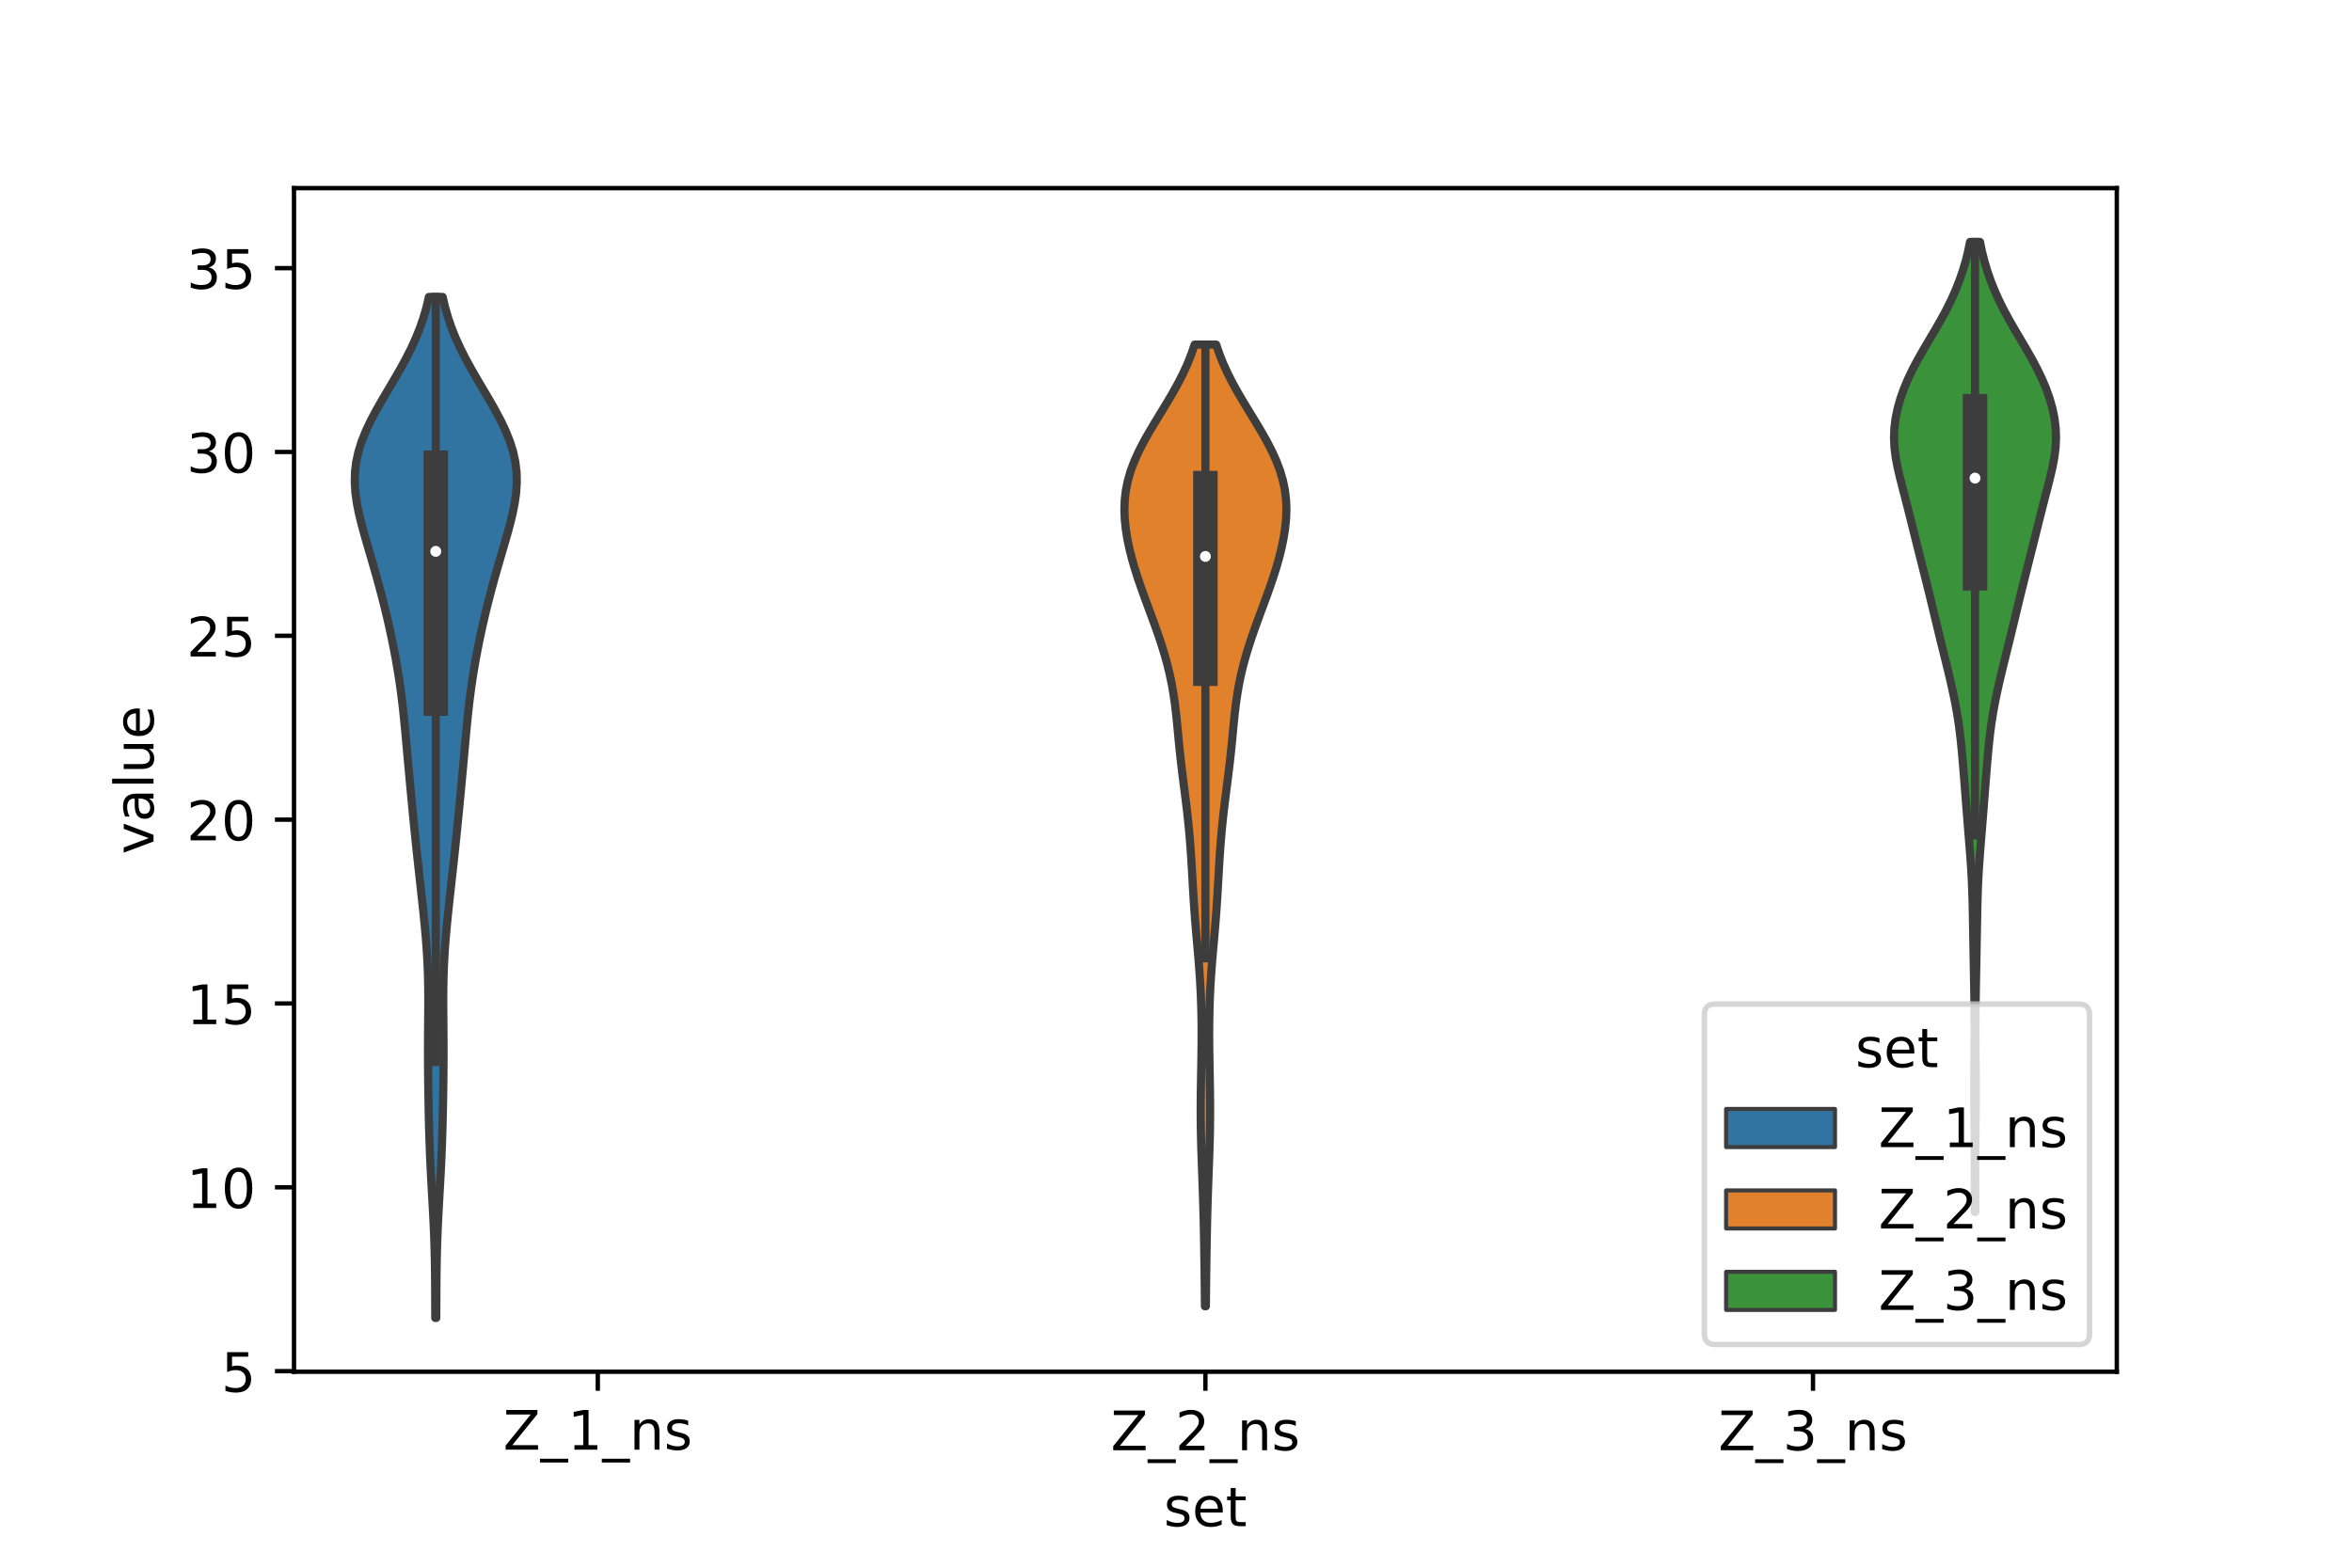 <?xml version="1.0" encoding="utf-8" standalone="no"?>
<!DOCTYPE svg PUBLIC "-//W3C//DTD SVG 1.1//EN"
  "http://www.w3.org/Graphics/SVG/1.1/DTD/svg11.dtd">
<!-- Created with matplotlib (https://matplotlib.org/) -->
<svg height="288pt" version="1.1" viewBox="0 0 432 288" width="432pt" xmlns="http://www.w3.org/2000/svg" xmlns:xlink="http://www.w3.org/1999/xlink">
 <defs>
  <style type="text/css">*{stroke-linecap:butt;stroke-linejoin:round;}</style>
 </defs>
 <g id="figure_1">
  <g id="patch_1">
   <path d="M 0 288 
L 432 288 
L 432 0 
L 0 0 
z
" style="fill:#ffffff;"/>
  </g>
  <g id="axes_1">
   <g id="patch_2">
    <path d="M 54 252 
L 388.8 252 
L 388.8 34.56 
L 54 34.56 
z
" style="fill:#ffffff;"/>
   </g>
   <g id="PolyCollection_1">
    <defs>
     <path d="M 80.133 -45.884 
L 79.947 -45.884 
L 79.94 -47.778 
L 79.933 -49.673 
L 79.923 -51.567 
L 79.908 -53.462 
L 79.885 -55.357 
L 79.85 -57.251 
L 79.8 -59.146 
L 79.735 -61.041 
L 79.655 -62.935 
L 79.563 -64.83 
L 79.461 -66.724 
L 79.354 -68.619 
L 79.247 -70.514 
L 79.145 -72.408 
L 79.051 -74.303 
L 78.968 -76.197 
L 78.896 -78.092 
L 78.834 -79.987 
L 78.783 -81.881 
L 78.739 -83.776 
L 78.702 -85.67 
L 78.671 -87.565 
L 78.646 -89.46 
L 78.627 -91.354 
L 78.615 -93.249 
L 78.613 -95.144 
L 78.619 -97.038 
L 78.631 -98.933 
L 78.647 -100.827 
L 78.661 -102.722 
L 78.665 -104.617 
L 78.652 -106.511 
L 78.617 -108.406 
L 78.553 -110.3 
L 78.46 -112.195 
L 78.337 -114.09 
L 78.188 -115.984 
L 78.017 -117.879 
L 77.83 -119.773 
L 77.63 -121.668 
L 77.424 -123.563 
L 77.214 -125.457 
L 77.004 -127.352 
L 76.795 -129.247 
L 76.59 -131.141 
L 76.389 -133.036 
L 76.194 -134.93 
L 76.003 -136.825 
L 75.817 -138.72 
L 75.635 -140.614 
L 75.455 -142.509 
L 75.277 -144.403 
L 75.102 -146.298 
L 74.93 -148.193 
L 74.759 -150.087 
L 74.588 -151.982 
L 74.413 -153.876 
L 74.229 -155.771 
L 74.03 -157.666 
L 73.81 -159.56 
L 73.563 -161.455 
L 73.289 -163.35 
L 72.984 -165.244 
L 72.652 -167.139 
L 72.292 -169.033 
L 71.908 -170.928 
L 71.499 -172.823 
L 71.065 -174.717 
L 70.608 -176.612 
L 70.126 -178.506 
L 69.622 -180.401 
L 69.097 -182.296 
L 68.555 -184.19 
L 68.003 -186.085 
L 67.448 -187.979 
L 66.903 -189.874 
L 66.389 -191.769 
L 65.928 -193.663 
L 65.549 -195.558 
L 65.283 -197.453 
L 65.16 -199.347 
L 65.203 -201.242 
L 65.429 -203.136 
L 65.842 -205.031 
L 66.436 -206.926 
L 67.195 -208.82 
L 68.093 -210.715 
L 69.099 -212.609 
L 70.178 -214.504 
L 71.295 -216.399 
L 72.416 -218.293 
L 73.508 -220.188 
L 74.546 -222.082 
L 75.506 -223.977 
L 76.373 -225.872 
L 77.135 -227.766 
L 77.788 -229.661 
L 78.333 -231.556 
L 78.776 -233.45 
L 81.304 -233.45 
L 81.304 -233.45 
L 81.747 -231.556 
L 82.292 -229.661 
L 82.945 -227.766 
L 83.707 -225.872 
L 84.574 -223.977 
L 85.534 -222.082 
L 86.572 -220.188 
L 87.664 -218.293 
L 88.785 -216.399 
L 89.902 -214.504 
L 90.981 -212.609 
L 91.987 -210.715 
L 92.885 -208.82 
L 93.644 -206.926 
L 94.238 -205.031 
L 94.651 -203.136 
L 94.877 -201.242 
L 94.92 -199.347 
L 94.797 -197.453 
L 94.531 -195.558 
L 94.152 -193.663 
L 93.691 -191.769 
L 93.177 -189.874 
L 92.632 -187.979 
L 92.077 -186.085 
L 91.525 -184.19 
L 90.983 -182.296 
L 90.458 -180.401 
L 89.954 -178.506 
L 89.472 -176.612 
L 89.015 -174.717 
L 88.581 -172.823 
L 88.172 -170.928 
L 87.788 -169.033 
L 87.428 -167.139 
L 87.096 -165.244 
L 86.791 -163.35 
L 86.517 -161.455 
L 86.27 -159.56 
L 86.05 -157.666 
L 85.851 -155.771 
L 85.667 -153.876 
L 85.492 -151.982 
L 85.321 -150.087 
L 85.15 -148.193 
L 84.978 -146.298 
L 84.803 -144.403 
L 84.625 -142.509 
L 84.445 -140.614 
L 84.263 -138.72 
L 84.077 -136.825 
L 83.886 -134.93 
L 83.691 -133.036 
L 83.49 -131.141 
L 83.285 -129.247 
L 83.076 -127.352 
L 82.866 -125.457 
L 82.656 -123.563 
L 82.45 -121.668 
L 82.25 -119.773 
L 82.063 -117.879 
L 81.892 -115.984 
L 81.743 -114.09 
L 81.62 -112.195 
L 81.527 -110.3 
L 81.463 -108.406 
L 81.428 -106.511 
L 81.415 -104.617 
L 81.419 -102.722 
L 81.433 -100.827 
L 81.449 -98.933 
L 81.461 -97.038 
L 81.467 -95.144 
L 81.465 -93.249 
L 81.453 -91.354 
L 81.434 -89.46 
L 81.409 -87.565 
L 81.378 -85.67 
L 81.341 -83.776 
L 81.297 -81.881 
L 81.246 -79.987 
L 81.184 -78.092 
L 81.112 -76.197 
L 81.029 -74.303 
L 80.935 -72.408 
L 80.833 -70.514 
L 80.726 -68.619 
L 80.619 -66.724 
L 80.517 -64.83 
L 80.425 -62.935 
L 80.345 -61.041 
L 80.28 -59.146 
L 80.23 -57.251 
L 80.195 -55.357 
L 80.172 -53.462 
L 80.157 -51.567 
L 80.147 -49.673 
L 80.14 -47.778 
L 80.133 -45.884 
z
" id="m675d1526f0" style="stroke:#3d3d3d;stroke-width:1.5;"/>
    </defs>
    <g clip-path="url(#p728d525f1a)">
     <use style="fill:#3274a1;stroke:#3d3d3d;stroke-width:1.5;" x="0" xlink:href="#m675d1526f0" y="288"/>
    </g>
   </g>
   <g id="PolyCollection_2">
    <defs>
     <path d="M 221.486 -48.026 
L 221.314 -48.026 
L 221.297 -49.811 
L 221.279 -51.595 
L 221.258 -53.38 
L 221.235 -55.164 
L 221.209 -56.949 
L 221.181 -58.733 
L 221.15 -60.518 
L 221.115 -62.302 
L 221.075 -64.087 
L 221.029 -65.871 
L 220.977 -67.656 
L 220.918 -69.44 
L 220.854 -71.225 
L 220.787 -73.009 
L 220.722 -74.794 
L 220.661 -76.578 
L 220.609 -78.363 
L 220.57 -80.148 
L 220.545 -81.932 
L 220.535 -83.717 
L 220.54 -85.501 
L 220.558 -87.286 
L 220.585 -89.07 
L 220.616 -90.855 
L 220.648 -92.639 
L 220.676 -94.424 
L 220.695 -96.208 
L 220.702 -97.993 
L 220.695 -99.777 
L 220.67 -101.562 
L 220.625 -103.346 
L 220.56 -105.131 
L 220.473 -106.915 
L 220.364 -108.7 
L 220.236 -110.484 
L 220.091 -112.269 
L 219.936 -114.053 
L 219.777 -115.838 
L 219.622 -117.622 
L 219.478 -119.407 
L 219.347 -121.191 
L 219.229 -122.976 
L 219.123 -124.76 
L 219.022 -126.545 
L 218.92 -128.329 
L 218.812 -130.114 
L 218.691 -131.898 
L 218.554 -133.683 
L 218.397 -135.467 
L 218.22 -137.252 
L 218.022 -139.036 
L 217.808 -140.821 
L 217.583 -142.605 
L 217.354 -144.39 
L 217.13 -146.174 
L 216.918 -147.959 
L 216.721 -149.743 
L 216.54 -151.528 
L 216.369 -153.312 
L 216.198 -155.097 
L 216.014 -156.881 
L 215.801 -158.666 
L 215.546 -160.45 
L 215.238 -162.235 
L 214.87 -164.019 
L 214.44 -165.804 
L 213.949 -167.588 
L 213.404 -169.373 
L 212.812 -171.158 
L 212.184 -172.942 
L 211.533 -174.727 
L 210.872 -176.511 
L 210.214 -178.296 
L 209.574 -180.08 
L 208.964 -181.865 
L 208.398 -183.649 
L 207.886 -185.434 
L 207.437 -187.218 
L 207.063 -189.003 
L 206.776 -190.787 
L 206.589 -192.572 
L 206.52 -194.356 
L 206.583 -196.141 
L 206.793 -197.925 
L 207.158 -199.71 
L 207.679 -201.494 
L 208.349 -203.279 
L 209.154 -205.063 
L 210.073 -206.848 
L 211.079 -208.632 
L 212.142 -210.417 
L 213.232 -212.201 
L 214.318 -213.986 
L 215.371 -215.77 
L 216.364 -217.555 
L 217.277 -219.339 
L 218.094 -221.124 
L 218.807 -222.908 
L 219.413 -224.693 
L 223.387 -224.693 
L 223.387 -224.693 
L 223.993 -222.908 
L 224.706 -221.124 
L 225.523 -219.339 
L 226.436 -217.555 
L 227.429 -215.77 
L 228.482 -213.986 
L 229.568 -212.201 
L 230.658 -210.417 
L 231.721 -208.632 
L 232.727 -206.848 
L 233.646 -205.063 
L 234.451 -203.279 
L 235.121 -201.494 
L 235.642 -199.71 
L 236.007 -197.925 
L 236.217 -196.141 
L 236.28 -194.356 
L 236.211 -192.572 
L 236.024 -190.787 
L 235.737 -189.003 
L 235.363 -187.218 
L 234.914 -185.434 
L 234.402 -183.649 
L 233.836 -181.865 
L 233.226 -180.08 
L 232.586 -178.296 
L 231.928 -176.511 
L 231.267 -174.727 
L 230.616 -172.942 
L 229.988 -171.158 
L 229.396 -169.373 
L 228.851 -167.588 
L 228.36 -165.804 
L 227.93 -164.019 
L 227.562 -162.235 
L 227.254 -160.45 
L 226.999 -158.666 
L 226.786 -156.881 
L 226.602 -155.097 
L 226.431 -153.312 
L 226.26 -151.528 
L 226.079 -149.743 
L 225.882 -147.959 
L 225.67 -146.174 
L 225.446 -144.39 
L 225.217 -142.605 
L 224.992 -140.821 
L 224.778 -139.036 
L 224.58 -137.252 
L 224.403 -135.467 
L 224.246 -133.683 
L 224.109 -131.898 
L 223.988 -130.114 
L 223.88 -128.329 
L 223.778 -126.545 
L 223.677 -124.76 
L 223.571 -122.976 
L 223.453 -121.191 
L 223.322 -119.407 
L 223.178 -117.622 
L 223.023 -115.838 
L 222.864 -114.053 
L 222.709 -112.269 
L 222.564 -110.484 
L 222.436 -108.7 
L 222.327 -106.915 
L 222.24 -105.131 
L 222.175 -103.346 
L 222.13 -101.562 
L 222.105 -99.777 
L 222.098 -97.993 
L 222.105 -96.208 
L 222.124 -94.424 
L 222.152 -92.639 
L 222.184 -90.855 
L 222.215 -89.07 
L 222.242 -87.286 
L 222.26 -85.501 
L 222.265 -83.717 
L 222.255 -81.932 
L 222.23 -80.148 
L 222.191 -78.363 
L 222.139 -76.578 
L 222.078 -74.794 
L 222.013 -73.009 
L 221.946 -71.225 
L 221.882 -69.44 
L 221.823 -67.656 
L 221.771 -65.871 
L 221.725 -64.087 
L 221.685 -62.302 
L 221.65 -60.518 
L 221.619 -58.733 
L 221.591 -56.949 
L 221.565 -55.164 
L 221.542 -53.38 
L 221.521 -51.595 
L 221.503 -49.811 
L 221.486 -48.026 
z
" id="m5bd0f5b39c" style="stroke:#3d3d3d;stroke-width:1.5;"/>
    </defs>
    <g clip-path="url(#p728d525f1a)">
     <use style="fill:#e1812c;stroke:#3d3d3d;stroke-width:1.5;" x="0" xlink:href="#m5bd0f5b39c" y="288"/>
    </g>
   </g>
   <g id="PolyCollection_3">
    <defs>
     <path d="M 362.813 -65.36 
L 362.707 -65.36 
L 362.708 -67.16 
L 362.712 -68.96 
L 362.716 -70.76 
L 362.719 -72.56 
L 362.718 -74.36 
L 362.712 -76.16 
L 362.7 -77.96 
L 362.683 -79.76 
L 362.664 -81.56 
L 362.645 -83.36 
L 362.629 -85.16 
L 362.62 -86.96 
L 362.62 -88.76 
L 362.628 -90.56 
L 362.642 -92.36 
L 362.659 -94.16 
L 362.674 -95.96 
L 362.684 -97.759 
L 362.684 -99.559 
L 362.675 -101.359 
L 362.657 -103.159 
L 362.631 -104.959 
L 362.601 -106.759 
L 362.569 -108.559 
L 362.536 -110.359 
L 362.503 -112.159 
L 362.47 -113.959 
L 362.438 -115.759 
L 362.405 -117.559 
L 362.373 -119.359 
L 362.337 -121.159 
L 362.293 -122.959 
L 362.235 -124.759 
L 362.156 -126.559 
L 362.055 -128.359 
L 361.932 -130.159 
L 361.794 -131.959 
L 361.649 -133.759 
L 361.502 -135.559 
L 361.358 -137.359 
L 361.217 -139.159 
L 361.077 -140.959 
L 360.936 -142.759 
L 360.793 -144.558 
L 360.648 -146.358 
L 360.499 -148.158 
L 360.34 -149.958 
L 360.162 -151.758 
L 359.956 -153.558 
L 359.712 -155.358 
L 359.425 -157.158 
L 359.095 -158.958 
L 358.728 -160.758 
L 358.328 -162.558 
L 357.905 -164.358 
L 357.466 -166.158 
L 357.02 -167.958 
L 356.573 -169.758 
L 356.132 -171.558 
L 355.697 -173.358 
L 355.267 -175.158 
L 354.834 -176.958 
L 354.396 -178.758 
L 353.95 -180.558 
L 353.499 -182.358 
L 353.045 -184.158 
L 352.592 -185.958 
L 352.14 -187.758 
L 351.69 -189.558 
L 351.241 -191.357 
L 350.792 -193.157 
L 350.337 -194.957 
L 349.875 -196.757 
L 349.407 -198.557 
L 348.951 -200.357 
L 348.534 -202.157 
L 348.194 -203.957 
L 347.967 -205.757 
L 347.88 -207.557 
L 347.948 -209.357 
L 348.17 -211.157 
L 348.542 -212.957 
L 349.051 -214.757 
L 349.687 -216.557 
L 350.442 -218.357 
L 351.304 -220.157 
L 352.258 -221.957 
L 353.281 -223.757 
L 354.342 -225.557 
L 355.408 -227.357 
L 356.445 -229.157 
L 357.423 -230.957 
L 358.323 -232.757 
L 359.134 -234.557 
L 359.854 -236.357 
L 360.482 -238.156 
L 361.022 -239.956 
L 361.475 -241.756 
L 361.843 -243.556 
L 363.677 -243.556 
L 363.677 -243.556 
L 364.045 -241.756 
L 364.498 -239.956 
L 365.038 -238.156 
L 365.666 -236.357 
L 366.386 -234.557 
L 367.197 -232.757 
L 368.097 -230.957 
L 369.075 -229.157 
L 370.112 -227.357 
L 371.178 -225.557 
L 372.239 -223.757 
L 373.262 -221.957 
L 374.216 -220.157 
L 375.078 -218.357 
L 375.833 -216.557 
L 376.469 -214.757 
L 376.978 -212.957 
L 377.35 -211.157 
L 377.572 -209.357 
L 377.64 -207.557 
L 377.553 -205.757 
L 377.326 -203.957 
L 376.986 -202.157 
L 376.569 -200.357 
L 376.113 -198.557 
L 375.645 -196.757 
L 375.183 -194.957 
L 374.728 -193.157 
L 374.279 -191.357 
L 373.83 -189.558 
L 373.38 -187.758 
L 372.928 -185.958 
L 372.475 -184.158 
L 372.021 -182.358 
L 371.57 -180.558 
L 371.124 -178.758 
L 370.686 -176.958 
L 370.253 -175.158 
L 369.823 -173.358 
L 369.388 -171.558 
L 368.947 -169.758 
L 368.5 -167.958 
L 368.054 -166.158 
L 367.615 -164.358 
L 367.192 -162.558 
L 366.792 -160.758 
L 366.425 -158.958 
L 366.095 -157.158 
L 365.808 -155.358 
L 365.564 -153.558 
L 365.358 -151.758 
L 365.18 -149.958 
L 365.021 -148.158 
L 364.872 -146.358 
L 364.727 -144.558 
L 364.584 -142.759 
L 364.443 -140.959 
L 364.303 -139.159 
L 364.162 -137.359 
L 364.018 -135.559 
L 363.871 -133.759 
L 363.726 -131.959 
L 363.588 -130.159 
L 363.465 -128.359 
L 363.364 -126.559 
L 363.285 -124.759 
L 363.227 -122.959 
L 363.183 -121.159 
L 363.147 -119.359 
L 363.115 -117.559 
L 363.082 -115.759 
L 363.05 -113.959 
L 363.017 -112.159 
L 362.984 -110.359 
L 362.951 -108.559 
L 362.919 -106.759 
L 362.889 -104.959 
L 362.863 -103.159 
L 362.845 -101.359 
L 362.836 -99.559 
L 362.836 -97.759 
L 362.846 -95.96 
L 362.861 -94.16 
L 362.878 -92.36 
L 362.892 -90.56 
L 362.9 -88.76 
L 362.9 -86.96 
L 362.891 -85.16 
L 362.875 -83.36 
L 362.856 -81.56 
L 362.837 -79.76 
L 362.82 -77.96 
L 362.808 -76.16 
L 362.802 -74.36 
L 362.801 -72.56 
L 362.804 -70.76 
L 362.808 -68.96 
L 362.812 -67.16 
L 362.813 -65.36 
z
" id="m01867b7e63" style="stroke:#3d3d3d;stroke-width:1.5;"/>
    </defs>
    <g clip-path="url(#p728d525f1a)">
     <use style="fill:#3a923a;stroke:#3d3d3d;stroke-width:1.5;" x="0" xlink:href="#m01867b7e63" y="288"/>
    </g>
   </g>
   <g id="patch_3">
    <path clip-path="url(#p728d525f1a)" d="M 109.8 285.668 
L 109.8 285.668 
L 109.8 285.668 
L 109.8 285.668 
z
" style="fill:#3274a1;stroke:#3d3d3d;stroke-linejoin:miter;stroke-width:0.75;"/>
   </g>
   <g id="patch_4">
    <path clip-path="url(#p728d525f1a)" d="M 109.8 285.668 
L 109.8 285.668 
L 109.8 285.668 
L 109.8 285.668 
z
" style="fill:#e1812c;stroke:#3d3d3d;stroke-linejoin:miter;stroke-width:0.75;"/>
   </g>
   <g id="patch_5">
    <path clip-path="url(#p728d525f1a)" d="M 109.8 285.668 
L 109.8 285.668 
L 109.8 285.668 
L 109.8 285.668 
z
" style="fill:#3a923a;stroke:#3d3d3d;stroke-linejoin:miter;stroke-width:0.75;"/>
   </g>
   <g id="matplotlib.axis_1">
    <g id="xtick_1">
     <g id="line2d_1">
      <defs>
       <path d="M 0 0 
L 0 3.5 
" id="m8ff7efb842" style="stroke:#000000;stroke-width:0.8;"/>
      </defs>
      <g>
       <use style="stroke:#000000;stroke-width:0.8;" x="109.8" xlink:href="#m8ff7efb842" y="252"/>
      </g>
     </g>
     <g id="text_1">
      <!-- Z_1_ns -->
      <g transform="translate(92.42 266.32)scale(0.1 -0.1)">
       <defs>
        <path d="M 5.609 72.906 
L 62.891 72.906 
L 62.891 65.375 
L 16.797 8.297 
L 64.016 8.297 
L 64.016 0 
L 4.5 0 
L 4.5 7.516 
L 50.594 64.594 
L 5.609 64.594 
z
" id="DejaVuSans-90"/>
        <path d="M 50.984 -16.609 
L 50.984 -23.578 
L -0.984 -23.578 
L -0.984 -16.609 
z
" id="DejaVuSans-95"/>
        <path d="M 12.406 8.297 
L 28.516 8.297 
L 28.516 63.922 
L 10.984 60.406 
L 10.984 69.391 
L 28.422 72.906 
L 38.281 72.906 
L 38.281 8.297 
L 54.391 8.297 
L 54.391 0 
L 12.406 0 
z
" id="DejaVuSans-49"/>
        <path d="M 54.891 33.016 
L 54.891 0 
L 45.906 0 
L 45.906 32.719 
Q 45.906 40.484 42.875 44.328 
Q 39.844 48.188 33.797 48.188 
Q 26.516 48.188 22.312 43.547 
Q 18.109 38.922 18.109 30.906 
L 18.109 0 
L 9.078 0 
L 9.078 54.688 
L 18.109 54.688 
L 18.109 46.188 
Q 21.344 51.125 25.703 53.562 
Q 30.078 56 35.797 56 
Q 45.219 56 50.047 50.172 
Q 54.891 44.344 54.891 33.016 
z
" id="DejaVuSans-110"/>
        <path d="M 44.281 53.078 
L 44.281 44.578 
Q 40.484 46.531 36.375 47.5 
Q 32.281 48.484 27.875 48.484 
Q 21.188 48.484 17.844 46.438 
Q 14.5 44.391 14.5 40.281 
Q 14.5 37.156 16.891 35.375 
Q 19.281 33.594 26.516 31.984 
L 29.594 31.297 
Q 39.156 29.25 43.188 25.516 
Q 47.219 21.781 47.219 15.094 
Q 47.219 7.469 41.188 3.016 
Q 35.156 -1.422 24.609 -1.422 
Q 20.219 -1.422 15.453 -0.562 
Q 10.688 0.297 5.422 2 
L 5.422 11.281 
Q 10.406 8.688 15.234 7.391 
Q 20.062 6.109 24.812 6.109 
Q 31.156 6.109 34.562 8.281 
Q 37.984 10.453 37.984 14.406 
Q 37.984 18.062 35.516 20.016 
Q 33.062 21.969 24.703 23.781 
L 21.578 24.516 
Q 13.234 26.266 9.516 29.906 
Q 5.812 33.547 5.812 39.891 
Q 5.812 47.609 11.281 51.797 
Q 16.75 56 26.812 56 
Q 31.781 56 36.172 55.266 
Q 40.578 54.547 44.281 53.078 
z
" id="DejaVuSans-115"/>
       </defs>
       <use xlink:href="#DejaVuSans-90"/>
       <use x="68.506" xlink:href="#DejaVuSans-95"/>
       <use x="118.506" xlink:href="#DejaVuSans-49"/>
       <use x="182.129" xlink:href="#DejaVuSans-95"/>
       <use x="232.129" xlink:href="#DejaVuSans-110"/>
       <use x="295.508" xlink:href="#DejaVuSans-115"/>
      </g>
     </g>
    </g>
    <g id="xtick_2">
     <g id="line2d_2">
      <g>
       <use style="stroke:#000000;stroke-width:0.8;" x="221.4" xlink:href="#m8ff7efb842" y="252"/>
      </g>
     </g>
     <g id="text_2">
      <!-- Z_2_ns -->
      <g transform="translate(204.02 266.422)scale(0.1 -0.1)">
       <defs>
        <path d="M 19.188 8.297 
L 53.609 8.297 
L 53.609 0 
L 7.328 0 
L 7.328 8.297 
Q 12.938 14.109 22.625 23.891 
Q 32.328 33.688 34.812 36.531 
Q 39.547 41.844 41.422 45.531 
Q 43.312 49.219 43.312 52.781 
Q 43.312 58.594 39.234 62.25 
Q 35.156 65.922 28.609 65.922 
Q 23.969 65.922 18.812 64.312 
Q 13.672 62.703 7.812 59.422 
L 7.812 69.391 
Q 13.766 71.781 18.938 73 
Q 24.125 74.219 28.422 74.219 
Q 39.75 74.219 46.484 68.547 
Q 53.219 62.891 53.219 53.422 
Q 53.219 48.922 51.531 44.891 
Q 49.859 40.875 45.406 35.406 
Q 44.188 33.984 37.641 27.219 
Q 31.109 20.453 19.188 8.297 
z
" id="DejaVuSans-50"/>
       </defs>
       <use xlink:href="#DejaVuSans-90"/>
       <use x="68.506" xlink:href="#DejaVuSans-95"/>
       <use x="118.506" xlink:href="#DejaVuSans-50"/>
       <use x="182.129" xlink:href="#DejaVuSans-95"/>
       <use x="232.129" xlink:href="#DejaVuSans-110"/>
       <use x="295.508" xlink:href="#DejaVuSans-115"/>
      </g>
     </g>
    </g>
    <g id="xtick_3">
     <g id="line2d_3">
      <g>
       <use style="stroke:#000000;stroke-width:0.8;" x="333" xlink:href="#m8ff7efb842" y="252"/>
      </g>
     </g>
     <g id="text_3">
      <!-- Z_3_ns -->
      <g transform="translate(315.62 266.422)scale(0.1 -0.1)">
       <defs>
        <path d="M 40.578 39.312 
Q 47.656 37.797 51.625 33 
Q 55.609 28.219 55.609 21.188 
Q 55.609 10.406 48.188 4.484 
Q 40.766 -1.422 27.094 -1.422 
Q 22.516 -1.422 17.656 -0.516 
Q 12.797 0.391 7.625 2.203 
L 7.625 11.719 
Q 11.719 9.328 16.594 8.109 
Q 21.484 6.891 26.812 6.891 
Q 36.078 6.891 40.938 10.547 
Q 45.797 14.203 45.797 21.188 
Q 45.797 27.641 41.281 31.266 
Q 36.766 34.906 28.719 34.906 
L 20.219 34.906 
L 20.219 43.016 
L 29.109 43.016 
Q 36.375 43.016 40.234 45.922 
Q 44.094 48.828 44.094 54.297 
Q 44.094 59.906 40.109 62.906 
Q 36.141 65.922 28.719 65.922 
Q 24.656 65.922 20.016 65.031 
Q 15.375 64.156 9.812 62.312 
L 9.812 71.094 
Q 15.438 72.656 20.344 73.438 
Q 25.25 74.219 29.594 74.219 
Q 40.828 74.219 47.359 69.109 
Q 53.906 64.016 53.906 55.328 
Q 53.906 49.266 50.438 45.094 
Q 46.969 40.922 40.578 39.312 
z
" id="DejaVuSans-51"/>
       </defs>
       <use xlink:href="#DejaVuSans-90"/>
       <use x="68.506" xlink:href="#DejaVuSans-95"/>
       <use x="118.506" xlink:href="#DejaVuSans-51"/>
       <use x="182.129" xlink:href="#DejaVuSans-95"/>
       <use x="232.129" xlink:href="#DejaVuSans-110"/>
       <use x="295.508" xlink:href="#DejaVuSans-115"/>
      </g>
     </g>
    </g>
    <g id="text_4">
     <!-- set -->
     <g transform="translate(213.759 280.378)scale(0.1 -0.1)">
      <defs>
       <path d="M 56.203 29.594 
L 56.203 25.203 
L 14.891 25.203 
Q 15.484 15.922 20.484 11.062 
Q 25.484 6.203 34.422 6.203 
Q 39.594 6.203 44.453 7.469 
Q 49.312 8.734 54.109 11.281 
L 54.109 2.781 
Q 49.266 0.734 44.188 -0.344 
Q 39.109 -1.422 33.891 -1.422 
Q 20.797 -1.422 13.156 6.188 
Q 5.516 13.812 5.516 26.812 
Q 5.516 40.234 12.766 48.109 
Q 20.016 56 32.328 56 
Q 43.359 56 49.781 48.891 
Q 56.203 41.797 56.203 29.594 
z
M 47.219 32.234 
Q 47.125 39.594 43.094 43.984 
Q 39.062 48.391 32.422 48.391 
Q 24.906 48.391 20.391 44.141 
Q 15.875 39.891 15.188 32.172 
z
" id="DejaVuSans-101"/>
       <path d="M 18.312 70.219 
L 18.312 54.688 
L 36.812 54.688 
L 36.812 47.703 
L 18.312 47.703 
L 18.312 18.016 
Q 18.312 11.328 20.141 9.422 
Q 21.969 7.516 27.594 7.516 
L 36.812 7.516 
L 36.812 0 
L 27.594 0 
Q 17.188 0 13.234 3.875 
Q 9.281 7.766 9.281 18.016 
L 9.281 47.703 
L 2.688 47.703 
L 2.688 54.688 
L 9.281 54.688 
L 9.281 70.219 
z
" id="DejaVuSans-116"/>
      </defs>
      <use xlink:href="#DejaVuSans-115"/>
      <use x="52.1" xlink:href="#DejaVuSans-101"/>
      <use x="113.623" xlink:href="#DejaVuSans-116"/>
     </g>
    </g>
   </g>
   <g id="matplotlib.axis_2">
    <g id="ytick_1">
     <g id="line2d_4">
      <defs>
       <path d="M 0 0 
L -3.5 0 
" id="m31a102e2da" style="stroke:#000000;stroke-width:0.8;"/>
      </defs>
      <g>
       <use style="stroke:#000000;stroke-width:0.8;" x="54" xlink:href="#m31a102e2da" y="251.895"/>
      </g>
     </g>
     <g id="text_5">
      <!-- 5 -->
      <g transform="translate(40.638 255.694)scale(0.1 -0.1)">
       <defs>
        <path d="M 10.797 72.906 
L 49.516 72.906 
L 49.516 64.594 
L 19.828 64.594 
L 19.828 46.734 
Q 21.969 47.469 24.109 47.828 
Q 26.266 48.188 28.422 48.188 
Q 40.625 48.188 47.75 41.5 
Q 54.891 34.812 54.891 23.391 
Q 54.891 11.625 47.562 5.094 
Q 40.234 -1.422 26.906 -1.422 
Q 22.312 -1.422 17.547 -0.641 
Q 12.797 0.141 7.719 1.703 
L 7.719 11.625 
Q 12.109 9.234 16.797 8.062 
Q 21.484 6.891 26.703 6.891 
Q 35.156 6.891 40.078 11.328 
Q 45.016 15.766 45.016 23.391 
Q 45.016 31 40.078 35.438 
Q 35.156 39.891 26.703 39.891 
Q 22.75 39.891 18.812 39.016 
Q 14.891 38.141 10.797 36.281 
z
" id="DejaVuSans-53"/>
       </defs>
       <use xlink:href="#DejaVuSans-53"/>
      </g>
     </g>
    </g>
    <g id="ytick_2">
     <g id="line2d_5">
      <g>
       <use style="stroke:#000000;stroke-width:0.8;" x="54" xlink:href="#m31a102e2da" y="218.122"/>
      </g>
     </g>
     <g id="text_6">
      <!-- 10 -->
      <g transform="translate(34.275 221.921)scale(0.1 -0.1)">
       <defs>
        <path d="M 31.781 66.406 
Q 24.172 66.406 20.328 58.906 
Q 16.5 51.422 16.5 36.375 
Q 16.5 21.391 20.328 13.891 
Q 24.172 6.391 31.781 6.391 
Q 39.453 6.391 43.281 13.891 
Q 47.125 21.391 47.125 36.375 
Q 47.125 51.422 43.281 58.906 
Q 39.453 66.406 31.781 66.406 
z
M 31.781 74.219 
Q 44.047 74.219 50.516 64.516 
Q 56.984 54.828 56.984 36.375 
Q 56.984 17.969 50.516 8.266 
Q 44.047 -1.422 31.781 -1.422 
Q 19.531 -1.422 13.062 8.266 
Q 6.594 17.969 6.594 36.375 
Q 6.594 54.828 13.062 64.516 
Q 19.531 74.219 31.781 74.219 
z
" id="DejaVuSans-48"/>
       </defs>
       <use xlink:href="#DejaVuSans-49"/>
       <use x="63.623" xlink:href="#DejaVuSans-48"/>
      </g>
     </g>
    </g>
    <g id="ytick_3">
     <g id="line2d_6">
      <g>
       <use style="stroke:#000000;stroke-width:0.8;" x="54" xlink:href="#m31a102e2da" y="184.349"/>
      </g>
     </g>
     <g id="text_7">
      <!-- 15 -->
      <g transform="translate(34.275 188.148)scale(0.1 -0.1)">
       <use xlink:href="#DejaVuSans-49"/>
       <use x="63.623" xlink:href="#DejaVuSans-53"/>
      </g>
     </g>
    </g>
    <g id="ytick_4">
     <g id="line2d_7">
      <g>
       <use style="stroke:#000000;stroke-width:0.8;" x="54" xlink:href="#m31a102e2da" y="150.576"/>
      </g>
     </g>
     <g id="text_8">
      <!-- 20 -->
      <g transform="translate(34.275 154.375)scale(0.1 -0.1)">
       <use xlink:href="#DejaVuSans-50"/>
       <use x="63.623" xlink:href="#DejaVuSans-48"/>
      </g>
     </g>
    </g>
    <g id="ytick_5">
     <g id="line2d_8">
      <g>
       <use style="stroke:#000000;stroke-width:0.8;" x="54" xlink:href="#m31a102e2da" y="116.803"/>
      </g>
     </g>
     <g id="text_9">
      <!-- 25 -->
      <g transform="translate(34.275 120.602)scale(0.1 -0.1)">
       <use xlink:href="#DejaVuSans-50"/>
       <use x="63.623" xlink:href="#DejaVuSans-53"/>
      </g>
     </g>
    </g>
    <g id="ytick_6">
     <g id="line2d_9">
      <g>
       <use style="stroke:#000000;stroke-width:0.8;" x="54" xlink:href="#m31a102e2da" y="83.03"/>
      </g>
     </g>
     <g id="text_10">
      <!-- 30 -->
      <g transform="translate(34.275 86.829)scale(0.1 -0.1)">
       <use xlink:href="#DejaVuSans-51"/>
       <use x="63.623" xlink:href="#DejaVuSans-48"/>
      </g>
     </g>
    </g>
    <g id="ytick_7">
     <g id="line2d_10">
      <g>
       <use style="stroke:#000000;stroke-width:0.8;" x="54" xlink:href="#m31a102e2da" y="49.257"/>
      </g>
     </g>
     <g id="text_11">
      <!-- 35 -->
      <g transform="translate(34.275 53.056)scale(0.1 -0.1)">
       <use xlink:href="#DejaVuSans-51"/>
       <use x="63.623" xlink:href="#DejaVuSans-53"/>
      </g>
     </g>
    </g>
    <g id="text_12">
     <!-- value -->
     <g transform="translate(28.195 156.938)rotate(-90)scale(0.1 -0.1)">
      <defs>
       <path d="M 2.984 54.688 
L 12.5 54.688 
L 29.594 8.797 
L 46.688 54.688 
L 56.203 54.688 
L 35.688 0 
L 23.484 0 
z
" id="DejaVuSans-118"/>
       <path d="M 34.281 27.484 
Q 23.391 27.484 19.188 25 
Q 14.984 22.516 14.984 16.5 
Q 14.984 11.719 18.141 8.906 
Q 21.297 6.109 26.703 6.109 
Q 34.188 6.109 38.703 11.406 
Q 43.219 16.703 43.219 25.484 
L 43.219 27.484 
z
M 52.203 31.203 
L 52.203 0 
L 43.219 0 
L 43.219 8.297 
Q 40.141 3.328 35.547 0.953 
Q 30.953 -1.422 24.312 -1.422 
Q 15.922 -1.422 10.953 3.297 
Q 6 8.016 6 15.922 
Q 6 25.141 12.172 29.828 
Q 18.359 34.516 30.609 34.516 
L 43.219 34.516 
L 43.219 35.406 
Q 43.219 41.609 39.141 45 
Q 35.062 48.391 27.688 48.391 
Q 23 48.391 18.547 47.266 
Q 14.109 46.141 10.016 43.891 
L 10.016 52.203 
Q 14.938 54.109 19.578 55.047 
Q 24.219 56 28.609 56 
Q 40.484 56 46.344 49.844 
Q 52.203 43.703 52.203 31.203 
z
" id="DejaVuSans-97"/>
       <path d="M 9.422 75.984 
L 18.406 75.984 
L 18.406 0 
L 9.422 0 
z
" id="DejaVuSans-108"/>
       <path d="M 8.5 21.578 
L 8.5 54.688 
L 17.484 54.688 
L 17.484 21.922 
Q 17.484 14.156 20.5 10.266 
Q 23.531 6.391 29.594 6.391 
Q 36.859 6.391 41.078 11.031 
Q 45.312 15.672 45.312 23.688 
L 45.312 54.688 
L 54.297 54.688 
L 54.297 0 
L 45.312 0 
L 45.312 8.406 
Q 42.047 3.422 37.719 1 
Q 33.406 -1.422 27.688 -1.422 
Q 18.266 -1.422 13.375 4.438 
Q 8.5 10.297 8.5 21.578 
z
M 31.109 56 
z
" id="DejaVuSans-117"/>
      </defs>
      <use xlink:href="#DejaVuSans-118"/>
      <use x="59.18" xlink:href="#DejaVuSans-97"/>
      <use x="120.459" xlink:href="#DejaVuSans-108"/>
      <use x="148.242" xlink:href="#DejaVuSans-117"/>
      <use x="211.621" xlink:href="#DejaVuSans-101"/>
     </g>
    </g>
   </g>
   <g id="line2d_11">
    <path clip-path="url(#p728d525f1a)" d="M 80.04 195.098 
L 80.04 54.55 
" style="fill:none;stroke:#3d3d3d;stroke-linecap:square;stroke-width:1.5;"/>
   </g>
   <g id="line2d_12">
    <path clip-path="url(#p728d525f1a)" d="M 80.04 129.256 
L 80.04 85.014 
" style="fill:none;stroke:#3d3d3d;stroke-linecap:square;stroke-width:4.5;"/>
   </g>
   <g id="line2d_13">
    <path clip-path="url(#p728d525f1a)" d="M 221.4 176.052 
L 221.4 63.307 
" style="fill:none;stroke:#3d3d3d;stroke-linecap:square;stroke-width:1.5;"/>
   </g>
   <g id="line2d_14">
    <path clip-path="url(#p728d525f1a)" d="M 221.4 123.773 
L 221.4 88.756 
" style="fill:none;stroke:#3d3d3d;stroke-linecap:square;stroke-width:4.5;"/>
   </g>
   <g id="line2d_15">
    <path clip-path="url(#p728d525f1a)" d="M 362.76 153.472 
L 362.76 44.444 
" style="fill:none;stroke:#3d3d3d;stroke-linecap:square;stroke-width:1.5;"/>
   </g>
   <g id="line2d_16">
    <path clip-path="url(#p728d525f1a)" d="M 362.76 106.234 
L 362.76 74.632 
" style="fill:none;stroke:#3d3d3d;stroke-linecap:square;stroke-width:4.5;"/>
   </g>
   <g id="patch_6">
    <path d="M 54 252 
L 54 34.56 
" style="fill:none;stroke:#000000;stroke-linecap:square;stroke-linejoin:miter;stroke-width:0.8;"/>
   </g>
   <g id="patch_7">
    <path d="M 388.8 252 
L 388.8 34.56 
" style="fill:none;stroke:#000000;stroke-linecap:square;stroke-linejoin:miter;stroke-width:0.8;"/>
   </g>
   <g id="patch_8">
    <path d="M 54 252 
L 388.8 252 
" style="fill:none;stroke:#000000;stroke-linecap:square;stroke-linejoin:miter;stroke-width:0.8;"/>
   </g>
   <g id="patch_9">
    <path d="M 54 34.56 
L 388.8 34.56 
" style="fill:none;stroke:#000000;stroke-linecap:square;stroke-linejoin:miter;stroke-width:0.8;"/>
   </g>
   <g id="PathCollection_1">
    <defs>
     <path d="M 0 1.5 
C 0.398 1.5 0.779 1.342 1.061 1.061 
C 1.342 0.779 1.5 0.398 1.5 0 
C 1.5 -0.398 1.342 -0.779 1.061 -1.061 
C 0.779 -1.342 0.398 -1.5 0 -1.5 
C -0.398 -1.5 -0.779 -1.342 -1.061 -1.061 
C -1.342 -0.779 -1.5 -0.398 -1.5 0 
C -1.5 0.398 -1.342 0.779 -1.061 1.061 
C -0.779 1.342 -0.398 1.5 0 1.5 
z
" id="md32461d14c" style="stroke:#3d3d3d;"/>
    </defs>
    <g clip-path="url(#p728d525f1a)">
     <use style="fill:#ffffff;stroke:#3d3d3d;" x="80.04" xlink:href="#md32461d14c" y="101.29"/>
    </g>
   </g>
   <g id="PathCollection_2">
    <g clip-path="url(#p728d525f1a)">
     <use style="fill:#ffffff;stroke:#3d3d3d;" x="221.4" xlink:href="#md32461d14c" y="102.222"/>
    </g>
   </g>
   <g id="PathCollection_3">
    <g clip-path="url(#p728d525f1a)">
     <use style="fill:#ffffff;stroke:#3d3d3d;" x="362.76" xlink:href="#md32461d14c" y="87.836"/>
    </g>
   </g>
   <g id="legend_1">
    <g id="patch_10">
     <path d="M 315.041 247 
L 381.8 247 
Q 383.8 247 383.8 245 
L 383.8 186.453 
Q 383.8 184.453 381.8 184.453 
L 315.041 184.453 
Q 313.041 184.453 313.041 186.453 
L 313.041 245 
Q 313.041 247 315.041 247 
z
" style="fill:#ffffff;opacity:0.8;stroke:#cccccc;stroke-linejoin:miter;"/>
    </g>
    <g id="text_13">
     <!-- set -->
     <g transform="translate(340.779 196.052)scale(0.1 -0.1)">
      <use xlink:href="#DejaVuSans-115"/>
      <use x="52.1" xlink:href="#DejaVuSans-101"/>
      <use x="113.623" xlink:href="#DejaVuSans-116"/>
     </g>
    </g>
    <g id="patch_11">
     <path d="M 317.041 210.73 
L 337.041 210.73 
L 337.041 203.73 
L 317.041 203.73 
z
" style="fill:#3274a1;stroke:#3d3d3d;stroke-linejoin:miter;stroke-width:0.75;"/>
    </g>
    <g id="text_14">
     <!-- Z_1_ns -->
     <g transform="translate(345.041 210.73)scale(0.1 -0.1)">
      <use xlink:href="#DejaVuSans-90"/>
      <use x="68.506" xlink:href="#DejaVuSans-95"/>
      <use x="118.506" xlink:href="#DejaVuSans-49"/>
      <use x="182.129" xlink:href="#DejaVuSans-95"/>
      <use x="232.129" xlink:href="#DejaVuSans-110"/>
      <use x="295.508" xlink:href="#DejaVuSans-115"/>
     </g>
    </g>
    <g id="patch_12">
     <path d="M 317.041 225.686 
L 337.041 225.686 
L 337.041 218.686 
L 317.041 218.686 
z
" style="fill:#e1812c;stroke:#3d3d3d;stroke-linejoin:miter;stroke-width:0.75;"/>
    </g>
    <g id="text_15">
     <!-- Z_2_ns -->
     <g transform="translate(345.041 225.686)scale(0.1 -0.1)">
      <use xlink:href="#DejaVuSans-90"/>
      <use x="68.506" xlink:href="#DejaVuSans-95"/>
      <use x="118.506" xlink:href="#DejaVuSans-50"/>
      <use x="182.129" xlink:href="#DejaVuSans-95"/>
      <use x="232.129" xlink:href="#DejaVuSans-110"/>
      <use x="295.508" xlink:href="#DejaVuSans-115"/>
     </g>
    </g>
    <g id="patch_13">
     <path d="M 317.041 240.642 
L 337.041 240.642 
L 337.041 233.642 
L 317.041 233.642 
z
" style="fill:#3a923a;stroke:#3d3d3d;stroke-linejoin:miter;stroke-width:0.75;"/>
    </g>
    <g id="text_16">
     <!-- Z_3_ns -->
     <g transform="translate(345.041 240.642)scale(0.1 -0.1)">
      <use xlink:href="#DejaVuSans-90"/>
      <use x="68.506" xlink:href="#DejaVuSans-95"/>
      <use x="118.506" xlink:href="#DejaVuSans-51"/>
      <use x="182.129" xlink:href="#DejaVuSans-95"/>
      <use x="232.129" xlink:href="#DejaVuSans-110"/>
      <use x="295.508" xlink:href="#DejaVuSans-115"/>
     </g>
    </g>
   </g>
  </g>
 </g>
 <defs>
  <clipPath id="p728d525f1a">
   <rect height="217.44" width="334.8" x="54" y="34.56"/>
  </clipPath>
 </defs>
</svg>
